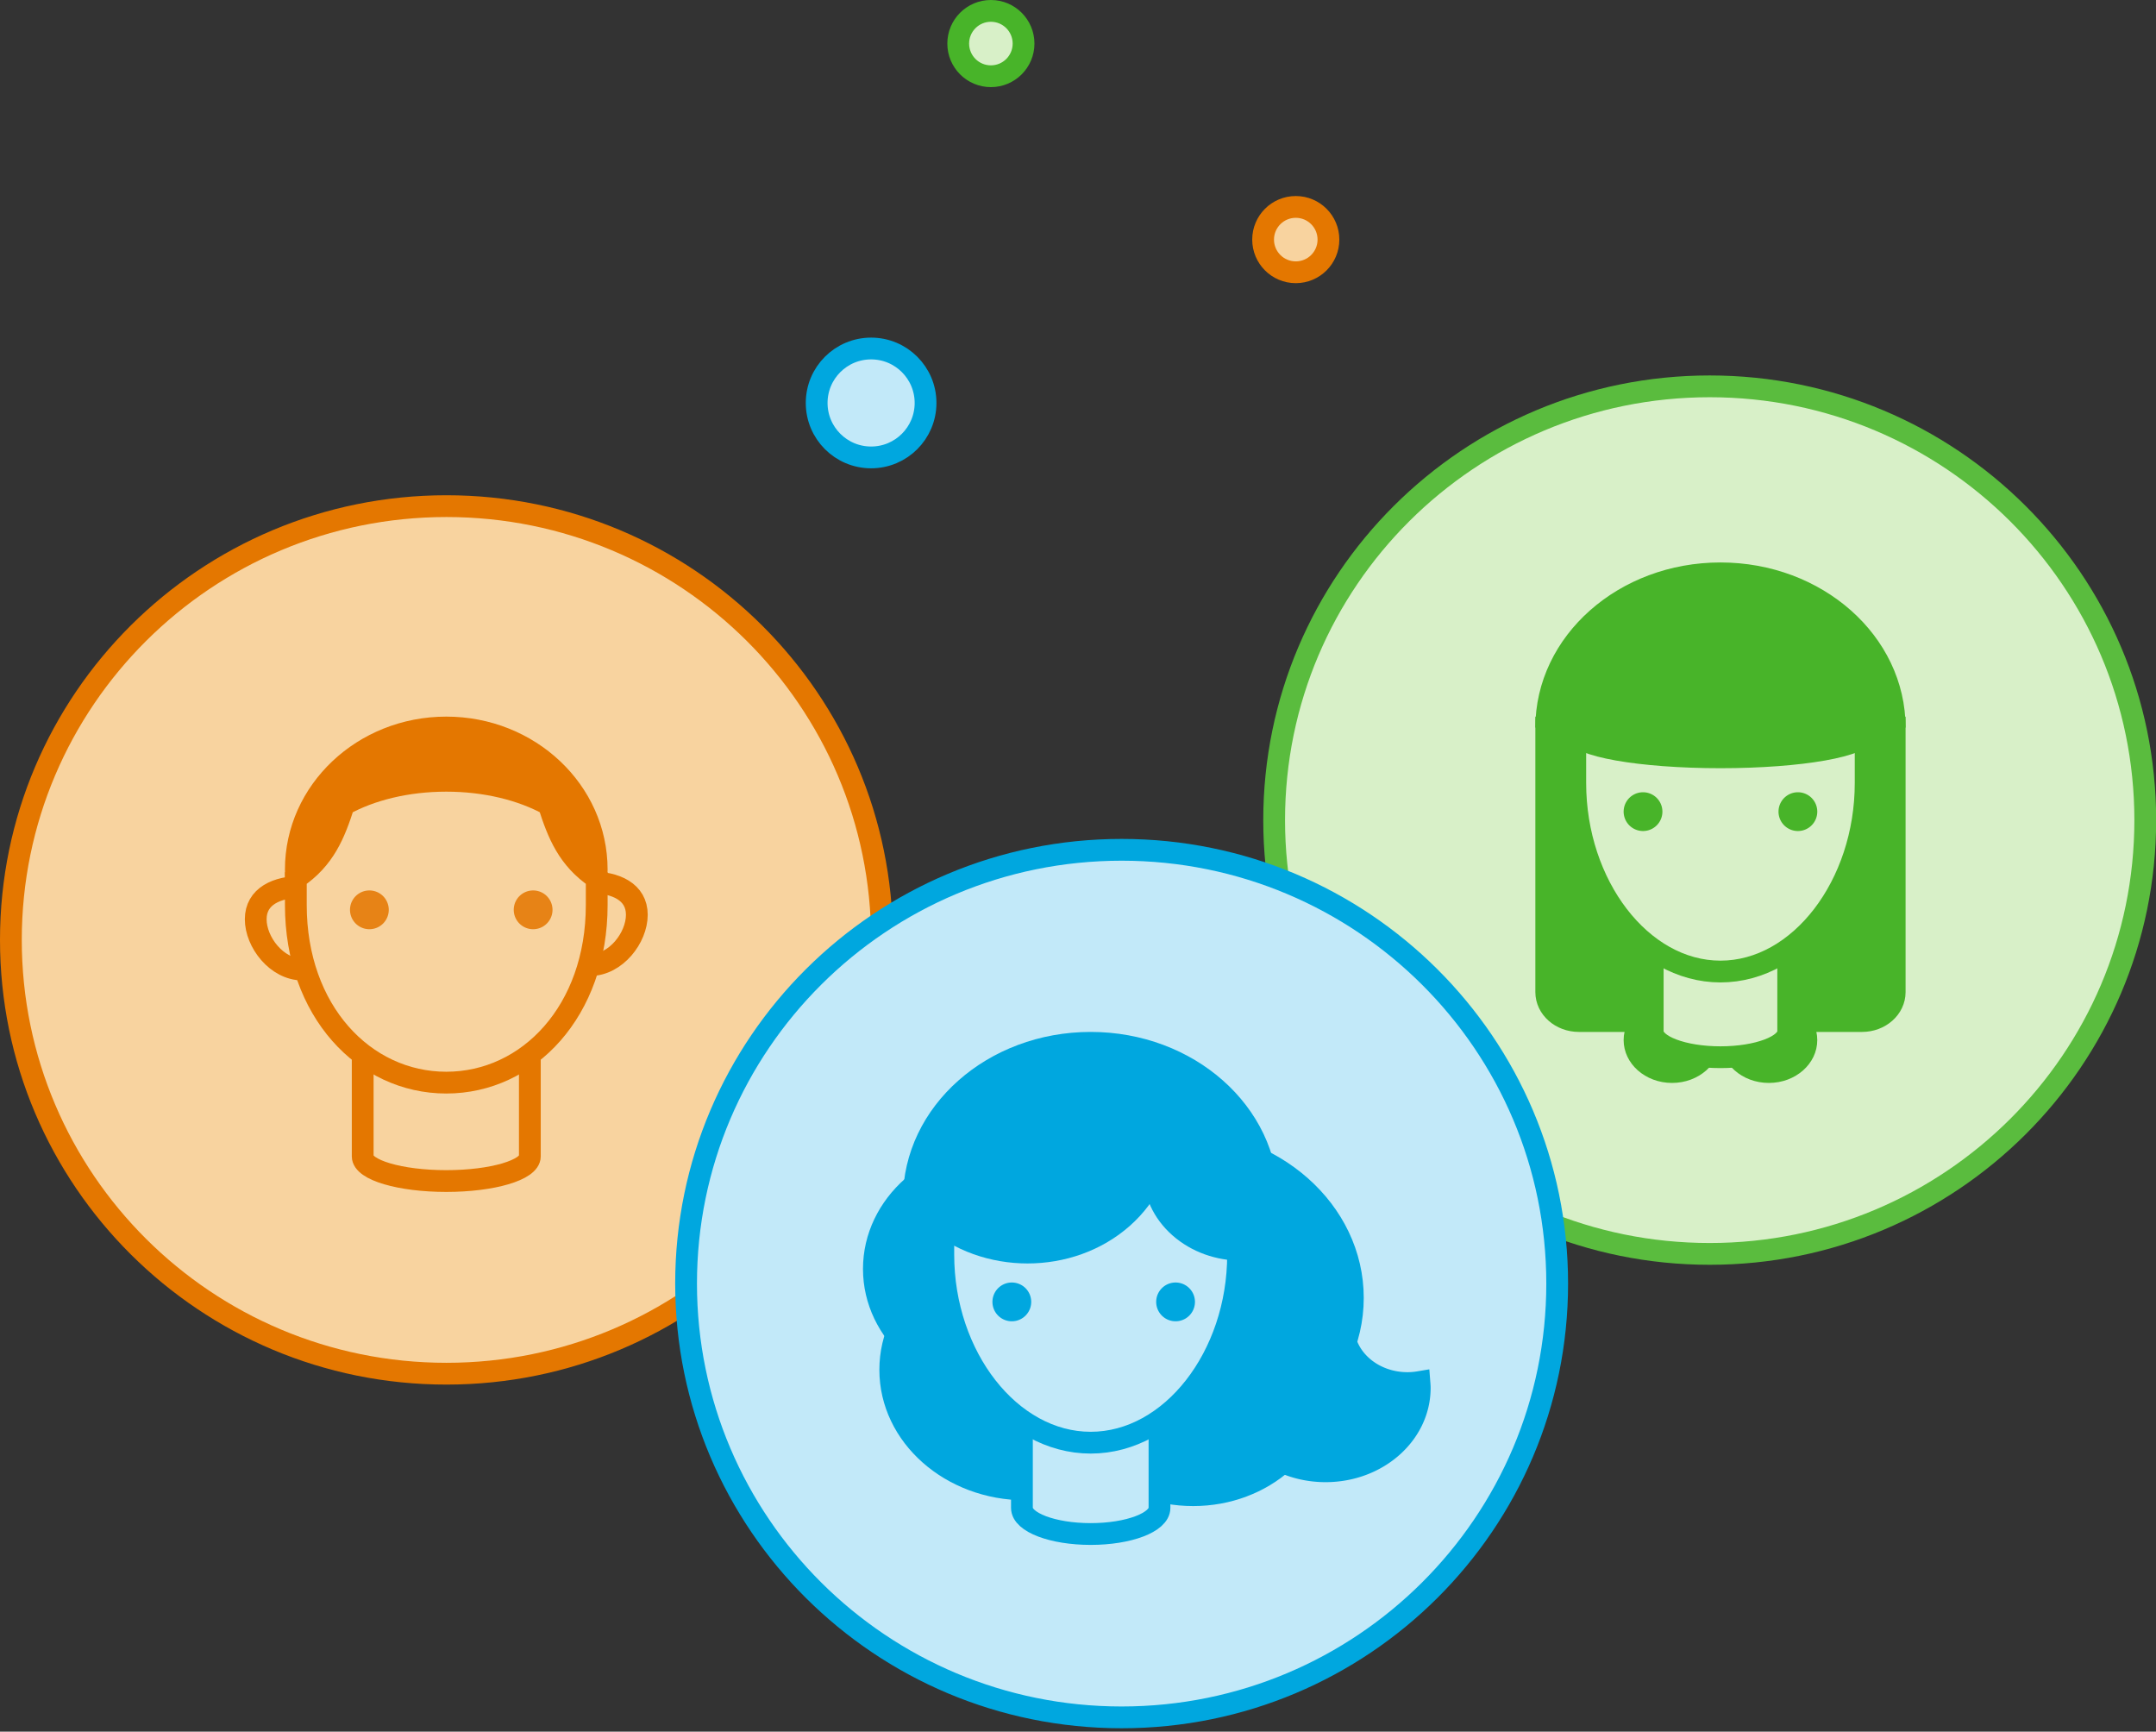 <svg xmlns="http://www.w3.org/2000/svg" width="198" height="159" viewBox="0 0 198 159">
    <rect x="0" y="0" width="198" height="159" fill="#333333" stroke="none"/>
    <g fill="none" fill-rule="evenodd" transform="translate(1 1)">
        <path fill="#F7F7F7" d="M80 85.304c0 21.998-17.909 39.83-40 39.83S0 107.302 0 85.304c0-21.997 17.909-39.83 40-39.83s40 17.833 40 39.83"/>
        <path fill="#F8D39F" stroke="#E47700" stroke-width="2" d="M80 85.304c0 21.998-17.909 39.83-40 39.83S0 107.302 0 85.304c0-21.997 17.909-39.83 40-39.83s40 17.833 40 39.83z"/>
        <path fill="#F8D39F" d="M32.309 93.857v11.323c0 1.25 3.436 2.264 7.675 2.264s7.676-1.014 7.676-2.264V93.857H32.309z"/>
        <path stroke="#E47700" stroke-width="2" d="M32.309 93.857v11.323c0 1.25 3.436 2.264 7.675 2.264s7.676-1.014 7.676-2.264V93.857H32.309z"/>
        <path fill="#F8D39F" stroke="#E47700" stroke-width="2" d="M31.08 84.22c0 2.101-1.923 3.804-4.297 3.804-2.374 0-4.298-2.518-4.298-4.62 0-2.1 1.924-2.988 4.298-2.988s4.298 1.703 4.298 3.804M48.888 83.812c0 2.101 1.924 3.804 4.298 3.804s4.298-2.518 4.298-4.619-1.924-2.989-4.298-2.989-4.298 1.703-4.298 3.804"/>
        <path fill="#E47700" d="M39.984 65.8c-7.63 0-13.816 5.84-13.816 13.044 0 7.203 6.186 13.043 13.816 13.043 7.63 0 13.815-5.84 13.815-13.043 0-7.204-6.185-13.044-13.815-13.044"/>
        <path stroke="#E47700" stroke-width="2" d="M39.984 65.8c-7.63 0-13.816 5.84-13.816 13.044 0 7.203 6.186 13.043 13.816 13.043 7.63 0 13.815-5.84 13.815-13.043 0-7.204-6.185-13.044-13.815-13.044z"/>
        <path fill="#F8D39F" d="M49.394 72.886c-2.468-1.358-5.77-2.195-9.41-2.195-3.64 0-6.94.837-9.408 2.195-.854 2.674-1.775 4.984-4.407 6.75v2.468c0 9.714 6.275 16.304 13.816 16.304 7.54 0 13.815-6.59 13.815-16.304v-2.468c-2.632-1.766-3.553-4.076-4.406-6.75"/>
        <path fill="#E78316" d="M34.703 82.541a1.78 1.78 0 1 1-3.56 0 1.78 1.78 0 0 1 3.56 0M49.741 82.541a1.78 1.78 0 1 1-3.56 0 1.78 1.78 0 0 1 3.56 0"/>
        <path stroke="#E47700" stroke-width="2" d="M49.394 72.886c-2.468-1.358-5.77-2.195-9.41-2.195-3.64 0-6.94.837-9.408 2.195-.854 2.674-1.775 4.984-4.407 6.75v2.468c0 9.714 6.275 16.304 13.816 16.304 7.54 0 13.815-6.59 13.815-16.304v-2.468c-2.632-1.766-3.553-4.076-4.406-6.75z"/>
        <g>
            <path fill="#F7F7F7" d="M196.014 74.304c0 21.998-17.909 39.83-40 39.83s-40-17.832-40-39.83c0-21.997 17.909-39.83 40-39.83s40 17.833 40 39.83"/>
            <path fill="#D8F0C8" stroke="#5ABC3E" stroke-width="2" d="M196.014 74.304c0 21.998-17.909 39.83-40 39.83s-40-17.832-40-39.83c0-21.997 17.909-39.83 40-39.83s40 17.833 40 39.83z"/>
        </g>
        <g>
            <path fill="#FFF" d="M102.007 156.69c-22.056 0-40-17.868-40-39.83s17.944-39.83 40-39.83 40 17.868 40 39.83-17.944 39.83-40 39.83"/>
            <path fill="#C2E9F9" stroke="#00A7DF" stroke-width="2" d="M142.007 116.86c0 21.997-17.909 39.83-40 39.83s-40-17.833-40-39.83c0-21.998 17.909-39.83 40-39.83s40 17.832 40 39.83z"/>
        </g>
        <circle cx="79" cy="36" r="5" fill="#C2E9F9" stroke="#00A7DF" stroke-width="2"/>
        <circle cx="118" cy="21" r="3" fill="#F8D39F" stroke="#E47700" stroke-width="2"/>
        <circle cx="90" cy="3" r="3" fill="#D8F0C8" stroke="#48B429" stroke-width="2"/>
        <g>
            <path fill="#00A7DF" d="M128.258 125.995c-3.253 0-5.89-2.334-5.89-5.214 0-.627.132-1.226.36-1.783a9.744 9.744 0 0 0-1.992-.213c-4.776 0-8.647 3.428-8.647 7.654 0 4.227 3.87 7.654 8.647 7.654 4.776 0 8.648-3.427 8.648-7.654 0-.182-.017-.36-.031-.538-.355.06-.721.094-1.095.094"/>
            <path stroke="#00A7DF" stroke-width="2" d="M128.258 125.995c-3.253 0-5.89-2.334-5.89-5.214 0-.627.132-1.226.36-1.783a9.744 9.744 0 0 0-1.992-.213c-4.776 0-8.647 3.428-8.647 7.654 0 4.227 3.87 7.654 8.647 7.654 4.776 0 8.648-3.427 8.648-7.654 0-.182-.017-.36-.031-.538-.355.06-.721.094-1.095.094z"/>
            <path fill="#00A7DF" d="M103.316 115.513c0 5.882-5.386 10.649-12.031 10.649-6.645 0-12.031-4.767-12.031-10.649 0-5.881 5.386-10.649 12.03-10.649 6.646 0 12.032 4.768 12.032 10.65"/>
            <path stroke="#00A7DF" stroke-width="2" d="M103.316 115.513c0 5.882-5.386 10.649-12.031 10.649-6.645 0-12.031-4.767-12.031-10.649 0-5.881 5.386-10.649 12.03-10.649 6.646 0 12.032 4.768 12.032 10.65z"/>
            <path fill="#00A7DF" d="M90.533 118.175c0-7.994 7.322-14.476 16.355-14.476 9.032 0 16.354 6.482 16.354 14.476 0 7.995-7.322 14.476-16.354 14.476-9.033 0-16.355-6.481-16.355-14.476"/>
            <path stroke="#00A7DF" stroke-width="2" d="M90.533 118.175c0-7.994 7.322-14.476 16.355-14.476 9.032 0 16.354 6.482 16.354 14.476 0 7.995-7.322 14.476-16.354 14.476-9.033 0-16.355-6.481-16.355-14.476z"/>
            <path fill="#00A7DF" d="M105.572 124.775c0-6.064-5.555-10.981-12.407-10.981s-12.407 4.917-12.407 10.981c0 6.065 5.555 10.982 12.407 10.982s12.407-4.917 12.407-10.982"/>
            <path stroke="#00A7DF" stroke-width="2" d="M105.572 124.775c0-6.064-5.555-10.981-12.407-10.981s-12.407 4.917-12.407 10.981c0 6.065 5.555 10.982 12.407 10.982s12.407-4.917 12.407-10.982z"/>
            <path fill="#00A7DF" d="M120.234 125.972c0-5.697-5.218-10.316-11.655-10.316-6.437 0-11.655 4.619-11.655 10.316 0 5.698 5.218 10.316 11.655 10.316 6.437 0 11.655-4.618 11.655-10.316"/>
            <path stroke="#00A7DF" stroke-width="2" d="M120.234 125.972c0-5.697-5.218-10.316-11.655-10.316-6.437 0-11.655 4.619-11.655 10.316 0 5.698 5.218 10.316 11.655 10.316 6.437 0 11.655-4.618 11.655-10.316z"/>
            <path fill="#00A7DF" d="M82.924 109.128c0-7.939 7.272-14.376 16.242-14.376s16.242 6.437 16.242 14.376"/>
            <path stroke="#00A7DF" stroke-width="2" d="M82.924 109.128c0-7.939 7.272-14.376 16.242-14.376s16.242 6.437 16.242 14.376"/>
            <path fill="#C2E9F9" d="M92.85 123.88v13.578c0 1.324 2.828 2.396 6.316 2.396 3.489 0 6.317-1.072 6.317-2.396v-13.577H92.85z"/>
            <path stroke="#00A7DF" stroke-width="2" d="M92.85 123.88v13.578c0 1.324 2.828 2.396 6.316 2.396 3.489 0 6.317-1.072 6.317-2.396v-13.577H92.85z"/>
            <path fill="#C2E9F9" d="M85.631 112.167v2.044c0 9.347 6.147 17.257 13.535 17.257 7.387 0 13.535-7.91 13.535-17.257v-2.044"/>
            <path stroke="#00A7DF" stroke-width="2" d="M85.631 112.167v2.044c0 9.347 6.147 17.257 13.535 17.257 7.387 0 13.535-7.91 13.535-17.257v-2.044"/>
            <path fill="#C2E9F9" d="M87.055 113.167c0-2.94 4.636-5.325 12.111-5.325 7.476 0 13.536 2.385 13.536 5.325"/>
            <path stroke="#00A7DF" stroke-width="2" d="M85.632 112.167c0-2.94 6.06-5.325 13.534-5.325 7.476 0 13.536 2.385 13.536 5.325"/>
            <path fill="#00A7DF" d="M93.703 118.541a1.78 1.78 0 1 1-3.56 0 1.78 1.78 0 0 1 3.56 0M108.741 118.541a1.78 1.78 0 1 1-3.56 0 1.78 1.78 0 0 1 3.56 0M102.094 95.366c4.82 4.265 4.82 11.182 0 15.447-4.819 4.265-12.633 4.265-17.452 0"/>
            <path stroke="#00A7DF" stroke-width="2" d="M102.094 95.366c4.82 4.265 4.82 11.182 0 15.447-4.819 4.265-12.633 4.265-17.452 0"/>
            <path fill="#00A7DF" d="M107.33 101.645c-3.13 2.77-3.13 7.261 0 10.031 3.13 2.77 8.204 2.77 11.334 0"/>
            <path stroke="#00A7DF" stroke-width="2" d="M107.33 101.645c-3.13 2.77-3.13 7.261 0 10.031 3.13 2.77 8.204 2.77 11.334 0"/>
        </g>
        <g>
            <path fill="#48B429" d="M141.002 65.806c0-7.821 7.163-14.161 16-14.161s16 6.34 16 14.161"/>
            <path stroke="#48B429" stroke-width="2" d="M141.002 65.806c0-7.821 7.163-14.161 16-14.161s16 6.34 16 14.161"/>
            <path fill="#48B429" d="M170.002 92.753h-26c-1.657 0-3-1.19-3-2.656v-24.29h32v24.29c0 1.467-1.343 2.656-3 2.656"/>
            <path stroke="#48B429" stroke-width="2" d="M170.002 92.753h-26c-1.657 0-3-1.19-3-2.656v-24.29h32v24.29c0 1.467-1.343 2.656-3 2.656z"/>
            <path fill="#48B429" d="M157.001 94.5c0 2.174-1.99 3.936-4.446 3.936-2.455 0-4.445-1.762-4.445-3.935s1.99-3.935 4.445-3.935c2.456 0 4.446 1.762 4.446 3.935M165.892 94.5c0 2.174-1.99 3.936-4.446 3.936-2.455 0-4.445-1.762-4.445-3.935s1.99-3.935 4.445-3.935c2.456 0 4.446 1.762 4.446 3.935"/>
            <path fill="#D8F0C8" d="M150.78 80.34v13.374c0 1.304 2.785 2.36 6.221 2.36 3.437 0 6.222-1.056 6.222-2.36V80.339H150.78z"/>
            <path stroke="#48B429" stroke-width="2" d="M150.78 80.34v13.374c0 1.304 2.785 2.36 6.221 2.36 3.437 0 6.222-1.056 6.222-2.36V80.339H150.78z"/>
            <path fill="#D8F0C8" d="M143.668 66.177v4.72c0 9.376 6.056 17.31 13.333 17.31 7.278 0 13.334-7.934 13.334-17.31v-4.72h-26.667z"/>
            <path stroke="#48B429" stroke-width="2" d="M143.668 66.177v4.72c0 9.376 6.056 17.31 13.333 17.31 7.278 0 13.334-7.934 13.334-17.31v-4.72h-26.667z"/>
            <path fill="#48B429" d="M170.335 66.177c0 1.304-5.97 2.36-13.333 2.36-7.364 0-13.334-1.056-13.334-2.36 0-1.304 5.97-2.36 13.334-2.36 7.363 0 13.333 1.056 13.333 2.36"/>
            <path stroke="#48B429" stroke-width="2" d="M170.335 66.177c0 1.304-5.97 2.36-13.333 2.36-7.364 0-13.334-1.056-13.334-2.36 0-1.304 5.97-2.36 13.334-2.36 7.363 0 13.333 1.056 13.333 2.36z"/>
            <path fill="#48B429" d="M151.669 73.465a1.78 1.78 0 1 1-3.558.002 1.78 1.78 0 0 1 3.558-.002M165.892 73.465a1.78 1.78 0 1 1-3.558.002 1.78 1.78 0 0 1 3.558-.002"/>
        </g>
    </g>
</svg>
